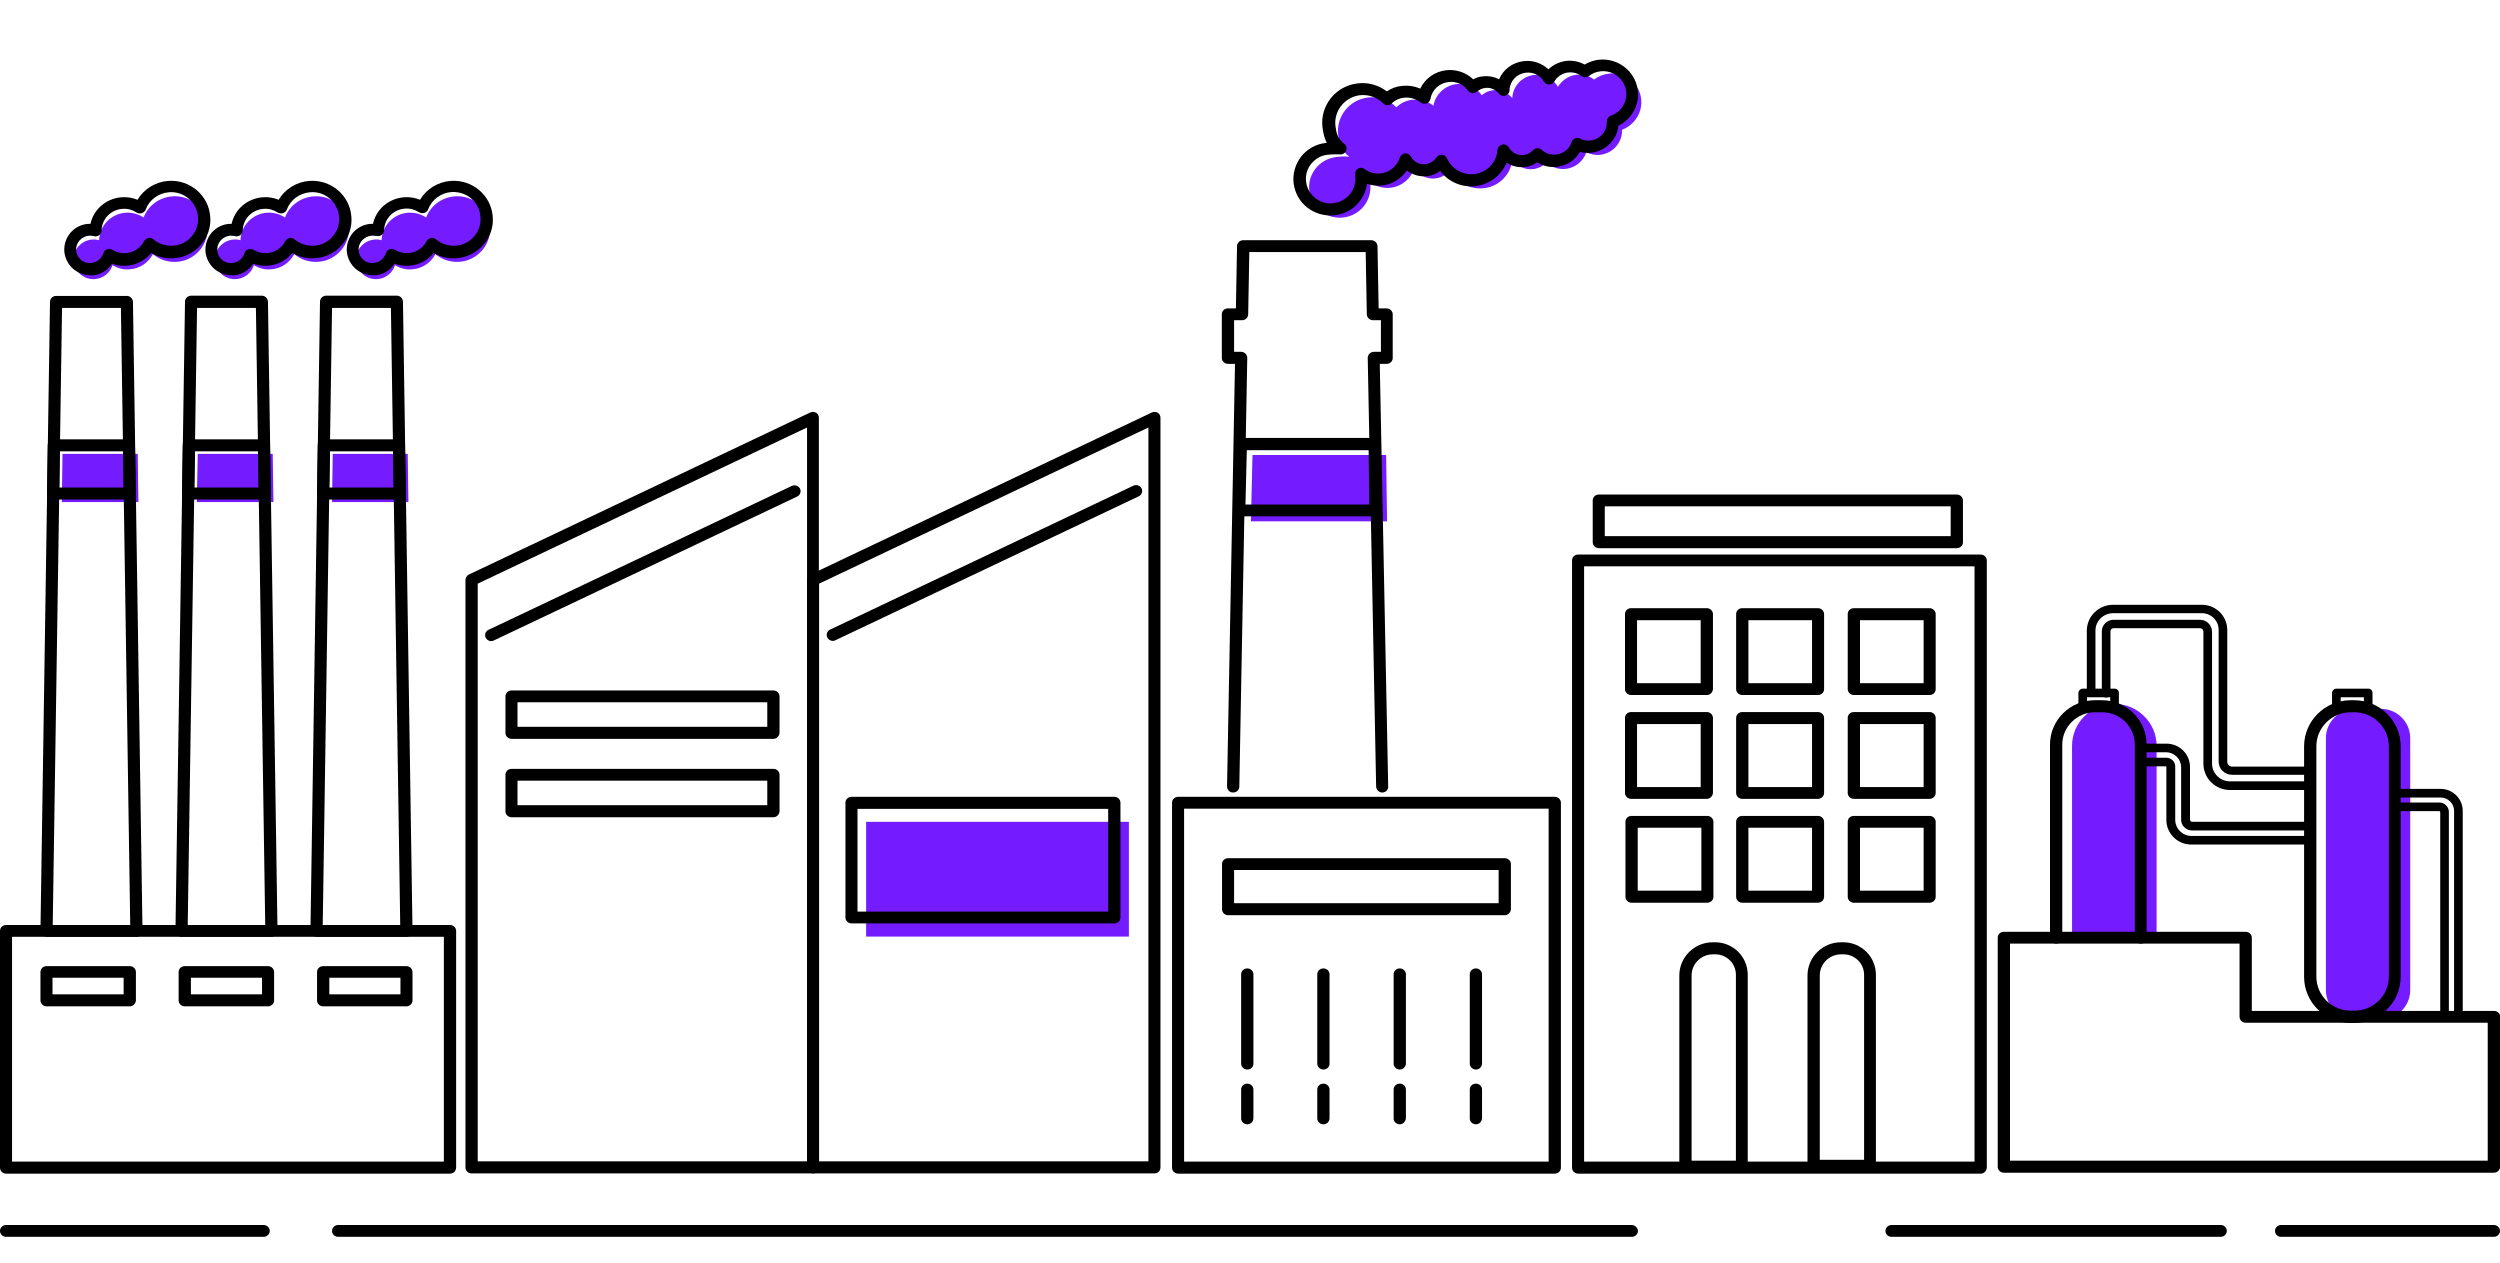 <?xml version="1.0" encoding="utf-8"?>
<!-- Generator: Adobe Illustrator 26.1.0, SVG Export Plug-In . SVG Version: 6.00 Build 0)  -->
<svg version="1.1" xmlns="http://www.w3.org/2000/svg" xmlns:xlink="http://www.w3.org/1999/xlink" x="0px" y="0px"
	 viewBox="0 0 1100 555.6" enable-background="new 0 0 1100 555.6" xml:space="preserve">
<g id="Layer_2">
</g>
<g id="Layer_1">
	<path id="XMLID_8608_" fill="#741CFF" d="M722.1,43.5c-0.8-7-7.3-12-14.3-11.1c-2.4,0.3-4.6,1.2-6.4,2.6c-2.1-1.6-4.9-2.4-7.8-2.1
		c-3.5,0.4-6.4,2.5-8.1,5.3c-2.1-3.6-6.2-5.7-10.6-5.2c-5.3,0.6-9.3,5-9.5,10.2c-1.9-2.4-5-3.9-8.4-3.5c-1.9,0.2-3.7,1-5,2.2
		c-2.4-3.4-6.6-5.4-11.1-4.9c-5.3,0.6-9.3,4.6-10.2,9.5c-2.5-2-5.8-3-9.3-2.6c-2.7,0.3-5.2,1.5-7,3.3c-3.1-3.2-7.7-4.9-12.5-4.3
		c-8.2,1-14.1,8.4-13.1,16.5c0.4,3.3,1.2,6.7,4.9,9.6c0,0.1-1-0.5-5.8,0.1c-7.4,0.9-12.7,7.5-11.8,14.9c0.9,7.3,7.6,12.6,15,11.7
		c7.4-0.9,12.7-7.5,11.8-14.9c0-0.2-0.1-0.5-0.1-0.7c2.5,1.9,5.7,2.9,9.1,2.5c5.1-0.6,9.1-4.2,10.5-8.8c1.8,3.2,5.3,5.2,9.2,4.7
		c2.8-0.3,5.2-1.9,6.6-4.1c2.4,5.6,8.4,9.2,14.8,8.4c6.9-0.8,12-6.4,12.5-13c1.8,3.1,5.3,5.1,9.2,4.6c2.3-0.3,4.3-1.4,5.7-2.9
		c2.2,2,5.3,3.2,8.6,2.8c4.3-0.5,7.7-3.5,9-7.3c1.8,0.9,4,1.4,6.2,1.1c5.6-0.7,9.7-5.5,9.5-11C719.2,55,722.8,49.5,722.1,43.5z"/>
	<path id="XMLID_8607_" fill="#741CFF" d="M200,86.4c-5.8,0.5-10.6,4.2-12.5,9.3c-2.3-1.5-5-2.3-8-2.1c-6.5,0.5-11.4,5.8-11.6,12.1
		c-1-0.3-2-0.4-3.1-0.3c-4.8,0.4-8.5,4.6-8.1,9.4c0.4,4.8,4.6,8.4,9.4,8c3.7-0.3,6.7-2.8,7.7-6.1c2.2,1.3,4.8,2.1,7.6,1.8
		c4.5-0.3,8.2-3,10.2-6.7c2.8,2.4,6.6,3.7,10.6,3.4c8-0.6,14-7.6,13.4-15.5C215.1,91.7,208,85.7,200,86.4z"/>
	<path id="XMLID_8606_" fill="#741CFF" d="M137.9,86.4c-5.8,0.5-10.6,4.2-12.5,9.3c-2.3-1.5-5-2.3-8-2.1
		c-6.5,0.5-11.4,5.8-11.6,12.1c-1-0.3-2-0.4-3.1-0.3c-4.8,0.4-8.5,4.6-8.1,9.4c0.4,4.8,4.6,8.4,9.4,8c3.7-0.3,6.7-2.8,7.7-6.1
		c2.2,1.3,4.8,2.1,7.6,1.8c4.5-0.3,8.2-3,10.2-6.7c2.8,2.4,6.6,3.7,10.6,3.4c8-0.6,14-7.6,13.4-15.5
		C152.9,91.7,145.9,85.7,137.9,86.4z"/>
	<path id="XMLID_8605_" fill="#741CFF" d="M75.7,86.4c-5.8,0.5-10.6,4.2-12.5,9.3c-2.3-1.5-5-2.3-8-2.1c-6.5,0.5-11.4,5.8-11.6,12.1
		c-1-0.3-2-0.4-3.1-0.3c-4.8,0.4-8.5,4.6-8.1,9.4c0.4,4.8,4.6,8.4,9.4,8c3.7-0.3,6.7-2.8,7.7-6.1c2.2,1.3,4.8,2.1,7.6,1.8
		c4.5-0.3,8.2-3,10.2-6.7c2.8,2.4,6.6,3.7,10.6,3.4c8-0.6,14-7.6,13.4-15.5C90.8,91.7,83.8,85.7,75.7,86.4z"/>
	<polygon id="XMLID_8604_" fill="#741CFF" points="609.9,200.2 551.1,200.2 550.4,229.4 610.3,229.4 	"/>
	<polygon id="XMLID_8603_" fill="#741CFF" points="60.9,220.9 27.2,220.9 27.5,199.7 60.6,199.7 	"/>
	<polygon id="XMLID_8602_" fill="#741CFF" points="120.3,220.9 86.6,220.9 87,199.7 120,199.7 	"/>
	<polygon id="XMLID_8601_" fill="#741CFF" points="179.7,220.9 146.1,220.9 146.4,199.7 179.4,199.7 	"/>
	<path id="XMLID_8600_" fill="#741CFF" d="M1036.2,448.5h11.5c7,0,12.8-5.8,12.8-12.8v-111c0-7-5.8-12.8-12.8-12.8h-11.5
		c-7,0-12.8,5.8-12.8,12.8v111C1023.4,442.7,1029.2,448.5,1036.2,448.5z"/>
	<path id="XMLID_8599_" fill="#741CFF" d="M948.9,412.6v-84.5c0-10.1-8.4-18.4-18.6-18.4h0c-10.2,0-18.6,8.3-18.6,18.4v84.5H948.9z"
		/>
	<rect id="XMLID_8598_" x="381.1" y="361.6" fill="#741CFF" width="115.6" height="50.5"/>
	<g id="XMLID_8574_">
		<path id="XMLID_8575_" d="M357.8,516.3H207.5c-1.5,0-2.7-1.2-2.7-2.6V255.2c0-1,0.6-1.9,1.5-2.4l150.2-71.3
			c0.8-0.4,1.8-0.3,2.6,0.1c0.8,0.5,1.2,1.3,1.2,2.2v329.7C360.4,515.1,359.3,516.3,357.8,516.3z M210.2,511h144.9V188.1
			l-144.9,68.7V511z"/>
	</g>
	<g id="XMLID_8570_">
		<path id="XMLID_8571_" d="M508,516.3H357.8c-1.5,0-2.7-1.2-2.7-2.6V255.2c0-1,0.6-1.9,1.5-2.4l150.2-71.3c0.8-0.4,1.8-0.3,2.6,0.1
			c0.8,0.5,1.2,1.3,1.2,2.2v329.7C510.7,515.1,509.5,516.3,508,516.3z M360.4,511h144.9V188.1l-144.9,68.7V511z"/>
	</g>
	<g id="XMLID_8566_">
		<path id="XMLID_8567_" d="M198,516.4H2.7c-1.5,0-2.7-1.2-2.7-2.6V409.6c0-1.5,1.2-2.6,2.7-2.6H198c1.5,0,2.7,1.2,2.7,2.6v104.1
			C200.7,515.2,199.5,516.4,198,516.4z M5.3,511.1h190v-98.9H5.3V511.1z"/>
	</g>
	<g id="XMLID_8562_">
		<path id="XMLID_8563_" d="M60,412.2H20.5c-0.7,0-1.4-0.3-1.9-0.8c-0.5-0.5-0.8-1.2-0.8-1.9L22,132.8c0-1.4,1.2-2.6,2.7-2.6h31.1
			c1.5,0,2.6,1.2,2.7,2.6l4.2,276.8c0,0.7-0.3,1.4-0.8,1.9C61.4,411.9,60.7,412.2,60,412.2z M23.2,407h34.1l-4.1-271.5H27.3
			L23.2,407z"/>
	</g>
	<g id="XMLID_8558_">
		<path id="XMLID_8559_" d="M57.1,219.8H23.4c-0.7,0-1.4-0.3-1.9-0.8c-0.5-0.5-0.8-1.2-0.8-1.9l0.3-21.2c0-1.4,1.2-2.6,2.7-2.6h33
			c1.5,0,2.6,1.2,2.7,2.6l0.3,21.2c0,0.7-0.3,1.4-0.8,1.9C58.5,219.5,57.8,219.8,57.1,219.8z M26.1,214.5h28.3l-0.2-15.9H26.3
			L26.1,214.5z"/>
	</g>
	<g id="XMLID_8554_">
		<path id="XMLID_8555_" d="M119.4,412.2H79.9c-0.7,0-1.4-0.3-1.9-0.8c-0.5-0.5-0.8-1.2-0.8-1.9l4.2-276.8c0-1.4,1.2-2.6,2.7-2.6
			h31.1c1.5,0,2.6,1.2,2.7,2.6l4.2,276.8c0,0.7-0.3,1.4-0.8,1.9C120.8,411.9,120.1,412.2,119.4,412.2z M82.6,407h34.1l-4.1-271.5
			H86.7L82.6,407z"/>
	</g>
	<g id="XMLID_8550_">
		<path id="XMLID_8551_" d="M116.5,219.8H82.8c-0.7,0-1.4-0.3-1.9-0.8c-0.5-0.5-0.8-1.2-0.8-1.9l0.3-21.2c0-1.4,1.2-2.6,2.7-2.6h33
			c1.5,0,2.6,1.2,2.7,2.6l0.3,21.2c0,0.7-0.3,1.4-0.8,1.9C117.9,219.5,117.2,219.8,116.5,219.8z M85.5,214.5h28.3l-0.2-15.9H85.8
			L85.5,214.5z"/>
	</g>
	<g id="XMLID_8546_">
		<path id="XMLID_8547_" d="M178.8,412.2h-39.5c-0.7,0-1.4-0.3-1.9-0.8c-0.5-0.5-0.8-1.2-0.8-1.9l4.2-276.8c0-1.4,1.2-2.6,2.7-2.6
			h31.1c1.5,0,2.6,1.2,2.7,2.6l4.2,276.8c0,0.7-0.3,1.4-0.8,1.9C180.2,411.9,179.5,412.2,178.8,412.2z M142,407h34.1L172,135.5
			h-25.9L142,407z"/>
	</g>
	<g id="XMLID_8542_">
		<path id="XMLID_8543_" d="M175.9,219.8h-33.7c-0.7,0-1.4-0.3-1.9-0.8c-0.5-0.5-0.8-1.2-0.8-1.9l0.3-21.2c0-1.4,1.2-2.6,2.7-2.6h33
			c1.5,0,2.6,1.2,2.7,2.6l0.3,21.2c0,0.7-0.3,1.4-0.8,1.9C177.3,219.5,176.6,219.8,175.9,219.8z M144.9,214.5h28.3l-0.2-15.9h-27.8
			L144.9,214.5z"/>
	</g>
	<g id="XMLID_8538_">
		<path id="XMLID_8539_" d="M605.1,227.2h-59.9c-0.7,0-1.4-0.3-1.9-0.8c-0.5-0.5-0.8-1.2-0.8-1.9l0.7-29.2c0-1.4,1.2-2.6,2.7-2.6
			h58.8c1.5,0,2.6,1.2,2.7,2.6l0.4,29.2c0,0.7-0.3,1.4-0.8,1.9C606.5,227,605.8,227.2,605.1,227.2z M548,222h54.5l-0.3-23.9h-53.6
			L548,222z"/>
	</g>
	<g id="XMLID_8536_">
		<path id="XMLID_8537_" d="M216.1,282.1c-1,0-1.9-0.6-2.4-1.5c-0.6-1.3-0.1-2.9,1.3-3.5l133.4-63.3c1.3-0.6,2.9-0.1,3.6,1.2
			c0.6,1.3,0.1,2.9-1.3,3.5l-133.4,63.3C216.9,282,216.5,282.1,216.1,282.1z"/>
	</g>
	<g id="XMLID_8534_">
		<path id="XMLID_8535_" d="M366.4,282c-1,0-1.9-0.6-2.4-1.5c-0.6-1.3-0.1-2.9,1.3-3.5l133.4-63.3c1.3-0.6,2.9-0.1,3.6,1.2
			c0.6,1.3,0.1,2.9-1.3,3.5l-133.4,63.3C367.1,282,366.8,282,366.4,282z"/>
	</g>
	<g id="XMLID_8530_">
		<path id="XMLID_8531_" d="M57.1,442.8H20.5c-1.5,0-2.7-1.2-2.7-2.6v-12.5c0-1.5,1.2-2.6,2.7-2.6h36.6c1.5,0,2.7,1.2,2.7,2.6v12.5
			C59.7,441.6,58.5,442.8,57.1,442.8z M23.1,437.5h31.3v-7.3H23.1V437.5z"/>
	</g>
	<g id="XMLID_8526_">
		<path id="XMLID_8527_" d="M117.9,442.8H81.3c-1.5,0-2.7-1.2-2.7-2.6v-12.5c0-1.5,1.2-2.6,2.7-2.6h36.6c1.5,0,2.7,1.2,2.7,2.6v12.5
			C120.6,441.6,119.4,442.8,117.9,442.8z M84,437.5h31.3v-7.3H84V437.5z"/>
	</g>
	<g id="XMLID_8522_">
		<path id="XMLID_8523_" d="M178.8,442.8h-36.6c-1.5,0-2.7-1.2-2.7-2.6v-12.5c0-1.5,1.2-2.6,2.7-2.6h36.6c1.5,0,2.7,1.2,2.7,2.6
			v12.5C181.5,441.6,180.3,442.8,178.8,442.8z M144.9,437.5h31.3v-7.3h-31.3V437.5z"/>
	</g>
	<g id="XMLID_8518_">
		<path id="XMLID_8519_" d="M1035.8,450.1h-1.5c-11.3,0-20.5-9.1-20.5-20.3V328.4c0-11.2,9.2-20.3,20.5-20.3h1.5
			c11.3,0,20.5,9.1,20.5,20.3v101.3C1056.3,441,1047.1,450.1,1035.8,450.1z M1034.4,313.4c-8.4,0-15.2,6.7-15.2,15v101.3
			c0,8.3,6.8,15,15.2,15h1.5c8.4,0,15.2-6.7,15.2-15V328.4c0-8.3-6.8-15-15.2-15H1034.4z"/>
	</g>
	<g id="XMLID_8516_">
		<path id="XMLID_8517_" d="M942,415.2c-1.5,0-2.7-1.2-2.7-2.6v-85c0-7.8-6.4-14.2-14.4-14.2h-3.1c-7.9,0-14.4,6.4-14.4,14.2v85
			c0,1.5-1.2,2.6-2.7,2.6s-2.7-1.2-2.7-2.6v-85c0-10.7,8.8-19.5,19.7-19.5h3.1c10.9,0,19.7,8.7,19.7,19.5v85
			C944.6,414.1,943.4,415.2,942,415.2z"/>
	</g>
	<g id="XMLID_8512_">
		<path id="XMLID_8513_" d="M1042,312.7h-14c-1.1,0-1.9-0.8-1.9-1.9v-5.9c0-1,0.9-1.9,1.9-1.9h14c1.1,0,1.9,0.8,1.9,1.9v5.9
			C1043.9,311.8,1043,312.7,1042,312.7z M1029.9,308.9h10.2v-2.1h-10.2V308.9z"/>
	</g>
	<g id="XMLID_8508_">
		<path id="XMLID_8509_" d="M930.4,312.7h-14c-1.1,0-1.9-0.8-1.9-1.9v-5.9c0-1,0.9-1.9,1.9-1.9h14c1.1,0,1.9,0.8,1.9,1.9v5.9
			C932.3,311.8,931.4,312.7,930.4,312.7z M918.3,308.9h10.2v-2.1h-10.2V308.9z"/>
	</g>
	<g id="XMLID_8506_">
		<path id="XMLID_8507_" d="M1016.5,340.9h-34.4c-3.3,0-5.9-2.6-5.9-5.8v-58c0-4-3.3-7.3-7.4-7.3h-39c-4.3,0-7.8,3.4-7.8,7.7v26.1
			c0,1-0.9,1.9-1.9,1.9c-1.1,0-1.9-0.8-1.9-1.9v-26.1c0-6.3,5.2-11.4,11.6-11.4h39c6.2,0,11.2,5,11.2,11.1v58c0,1.1,0.9,2.1,2.1,2.1
			h34.4c1.1,0,1.9,0.8,1.9,1.9C1018.4,340.1,1017.6,340.9,1016.5,340.9z"/>
	</g>
	<g id="XMLID_8504_">
		<path id="XMLID_8505_" d="M1016.5,347.6h-35.3c-6.5,0-11.7-5.2-11.7-11.6v-58.1c0-0.8-0.7-1.5-1.5-1.5h-38c-0.8,0-1.4,0.6-1.4,1.4
			v27.2c0,1-0.9,1.9-1.9,1.9c-1.1,0-1.9-0.8-1.9-1.9v-27.2c0-2.8,2.3-5.1,5.2-5.1h38c2.9,0,5.3,2.4,5.3,5.3V336
			c0,4.3,3.6,7.8,7.9,7.8h35.3c1.1,0,1.9,0.8,1.9,1.9S1017.6,347.6,1016.5,347.6z"/>
	</g>
	<g id="XMLID_8502_">
		<path id="XMLID_8503_" d="M1016.5,365.4h-52c-2.6,0-4.8-2.1-4.8-4.7v-23.1c0-3.6-3-6.6-6.6-6.6H942c-1.1,0-1.9-0.8-1.9-1.9
			c0-1,0.9-1.9,1.9-1.9h11.2c5.8,0,10.4,4.6,10.4,10.3v23.1c0,0.5,0.4,1,1,1h52c1.1,0,1.9,0.8,1.9,1.9S1017.6,365.4,1016.5,365.4z"
			/>
	</g>
	<g id="XMLID_8500_">
		<path id="XMLID_8501_" d="M1016.5,371.6h-52.4c-6,0-10.9-4.9-10.9-10.8v-23.5c0,0,0-0.1-0.1-0.1H942c-1.1,0-1.9-0.8-1.9-1.9
			s0.9-1.9,1.9-1.9h11.2c2.1,0,3.9,1.7,3.9,3.8v23.5c0,3.9,3.2,7.1,7.1,7.1h52.4c1.1,0,1.9,0.8,1.9,1.9S1017.6,371.6,1016.5,371.6z"
			/>
	</g>
	<g id="XMLID_8498_">
		<path id="XMLID_8499_" d="M1081.7,447c-1.1,0-1.9-0.8-1.9-1.9v-88.3c0-3.3-2.7-5.9-6-5.9h-20.1c-1.1,0-1.9-0.8-1.9-1.9
			c0-1,0.9-1.9,1.9-1.9h20.1c5.4,0,9.8,4.3,9.8,9.7v88.3C1083.6,446.2,1082.7,447,1081.7,447z"/>
	</g>
	<g id="XMLID_8496_">
		<path id="XMLID_8497_" d="M1075.6,447c-1.1,0-1.9-0.8-1.9-1.9v-87.8c0-0.2-0.2-0.4-0.4-0.4h-19.7c-1.1,0-1.9-0.8-1.9-1.9
			s0.9-1.9,1.9-1.9h19.7c2.3,0,4.2,1.9,4.2,4.1v87.8C1077.5,446.2,1076.7,447,1075.6,447z"/>
	</g>
	<g id="XMLID_8492_">
		<path id="XMLID_8493_" d="M1097.3,516H881.7c-1.5,0-2.7-1.2-2.7-2.6V412.6c0-1.5,1.2-2.6,2.7-2.6h106.4c1.5,0,2.7,1.2,2.7,2.6
			v32.2h106.6c1.5,0,2.7,1.2,2.7,2.6v65.9C1100,514.8,1098.8,516,1097.3,516z M884.3,510.7h210.3V450H988.1c-1.5,0-2.7-1.2-2.7-2.6
			v-32.2h-101V510.7z"/>
	</g>
	<g id="XMLID_8488_">
		<path id="XMLID_8489_" d="M164,121.1c-2.7,0-5.3-1-7.4-2.7c-2.3-2-3.7-4.7-4-7.7c-0.2-3,0.7-5.9,2.7-8.3c2-2.3,4.8-3.7,7.8-3.9
			c0.3,0,0.7,0,1,0c1.4-6.4,6.9-11.2,13.7-11.7c2.4-0.2,4.8,0.2,7,1.1c2.8-4.7,7.9-7.9,13.5-8.3l0,0c9.5-0.7,17.8,6.3,18.5,15.7
			c0.4,4.5-1.1,9-4.1,12.4c-3,3.5-7.2,5.6-11.8,5.9c-3.6,0.3-7.1-0.5-10.1-2.3c-2.6,3.2-6.4,5.3-10.7,5.6c-2.2,0.2-4.5-0.1-6.5-0.9
			c-1.9,3-5.1,4.9-8.8,5.2C164.6,121.1,164.3,121.1,164,121.1z M164,103.7c-0.2,0-0.3,0-0.5,0c-1.6,0.1-3.1,0.9-4.2,2.1
			c-1.1,1.2-1.6,2.8-1.5,4.4c0.1,1.6,0.9,3.1,2.1,4.1c1.2,1.1,2.8,1.6,4.5,1.4c2.5-0.2,4.6-1.9,5.4-4.3c0.2-0.8,0.8-1.4,1.6-1.7
			c0.8-0.3,1.6-0.2,2.3,0.2c1.8,1.1,3.9,1.6,6,1.5c3.4-0.3,6.4-2.2,8-5.3c0.4-0.7,1.1-1.2,1.9-1.4c0.8-0.2,1.6,0.1,2.2,0.6
			c2.4,2,5.5,3,8.7,2.8c3.2-0.2,6.1-1.7,8.1-4.1c2.1-2.4,3.1-5.4,2.8-8.6c-0.2-3.1-1.7-6-4.1-8.1c-2.4-2-5.5-3-8.7-2.8l0,0
			c-4.6,0.4-8.6,3.3-10.2,7.6c-0.3,0.8-0.9,1.3-1.7,1.6c-0.8,0.2-1.6,0.1-2.3-0.3c-1.9-1.2-4-1.8-6.3-1.6c-5.1,0.4-9,4.5-9.1,9.5
			c0,0.8-0.4,1.6-1.1,2.1c-0.7,0.5-1.5,0.6-2.3,0.4C165.1,103.8,164.5,103.7,164,103.7z"/>
	</g>
	<g id="XMLID_8484_">
		<path id="XMLID_8485_" d="M101.8,121.1c-2.7,0-5.3-1-7.4-2.7c-2.3-2-3.7-4.7-4-7.7c-0.2-3,0.7-5.9,2.7-8.3c2-2.3,4.8-3.7,7.8-3.9
			c0.3,0,0.7,0,1,0c1.4-6.4,6.9-11.2,13.7-11.7c2.4-0.2,4.8,0.2,7,1.1c2.8-4.7,7.9-7.9,13.5-8.3l0,0c9.5-0.7,17.8,6.3,18.5,15.7
			c0.4,4.5-1.1,9-4.1,12.4c-3,3.5-7.2,5.6-11.8,5.9c-3.6,0.3-7.1-0.5-10.1-2.3c-2.6,3.2-6.4,5.3-10.7,5.6c-2.2,0.2-4.5-0.1-6.5-0.9
			c-1.9,3-5.1,4.9-8.8,5.2C102.4,121.1,102.1,121.1,101.8,121.1z M101.8,103.7c-0.2,0-0.3,0-0.5,0c-1.6,0.1-3.1,0.9-4.2,2.1
			c-1.1,1.2-1.6,2.8-1.5,4.4c0.1,1.6,0.9,3.1,2.1,4.1c1.2,1.1,2.8,1.6,4.5,1.4c2.5-0.2,4.6-1.9,5.4-4.3c0.2-0.8,0.8-1.4,1.6-1.7
			c0.8-0.3,1.6-0.2,2.3,0.2c1.8,1.1,3.9,1.6,6,1.5c3.4-0.3,6.4-2.2,8-5.3c0.4-0.7,1.1-1.2,1.9-1.4c0.8-0.2,1.6,0.1,2.2,0.6
			c2.4,2,5.5,3,8.7,2.8c3.2-0.2,6.1-1.7,8.1-4.1c2.1-2.4,3.1-5.4,2.8-8.6c-0.5-6.5-6.3-11.4-12.8-10.8l0,0
			c-4.6,0.4-8.6,3.3-10.2,7.6c-0.3,0.8-0.9,1.3-1.7,1.6c-0.8,0.2-1.6,0.1-2.3-0.3c-1.9-1.2-4-1.8-6.3-1.6c-5.1,0.4-9,4.5-9.1,9.5
			c0,0.8-0.4,1.6-1.1,2.1c-0.7,0.5-1.5,0.6-2.3,0.4C103,103.8,102.4,103.7,101.8,103.7z"/>
	</g>
	<g id="XMLID_8480_">
		<path id="XMLID_8481_" d="M39.7,121.1c-2.7,0-5.3-1-7.4-2.7c-2.3-2-3.7-4.7-4-7.7c-0.2-3,0.7-5.9,2.7-8.3c2-2.3,4.8-3.7,7.8-3.9
			c0.3,0,0.7,0,1,0c1.4-6.4,6.9-11.2,13.7-11.7c2.4-0.2,4.8,0.2,7,1.1c2.8-4.7,7.9-7.9,13.5-8.3l0,0c9.5-0.7,17.8,6.3,18.5,15.7
			c0.4,4.5-1.1,9-4.1,12.4c-3,3.5-7.2,5.6-11.8,5.9c-3.6,0.3-7.1-0.5-10.1-2.3c-2.6,3.2-6.4,5.3-10.7,5.6c-2.2,0.2-4.5-0.1-6.5-0.9
			c-1.9,3-5.1,4.9-8.8,5.2C40.3,121.1,40,121.1,39.7,121.1z M39.7,103.7c-0.2,0-0.3,0-0.5,0c-1.6,0.1-3.1,0.9-4.2,2.1
			c-1.1,1.2-1.6,2.8-1.5,4.4c0.1,1.6,0.9,3.1,2.1,4.1c1.2,1.1,2.8,1.6,4.5,1.4c2.5-0.2,4.6-1.9,5.4-4.3c0.2-0.8,0.8-1.4,1.6-1.7
			c0.8-0.3,1.6-0.2,2.3,0.2c1.8,1.1,3.9,1.6,6,1.5c3.4-0.3,6.4-2.2,8-5.3c0.4-0.7,1.1-1.2,1.9-1.4c0.8-0.2,1.6,0.1,2.2,0.6
			c2.4,2,5.5,3,8.7,2.8c3.2-0.2,6.1-1.7,8.1-4.1c2.1-2.4,3.1-5.4,2.8-8.6c-0.5-6.5-6.3-11.4-12.8-10.8l0,0
			c-4.6,0.4-8.6,3.3-10.2,7.6c-0.3,0.8-0.9,1.3-1.7,1.6c-0.8,0.2-1.6,0.1-2.3-0.3c-1.9-1.2-4-1.8-6.3-1.6c-5.1,0.4-9,4.5-9.1,9.5
			c0,0.8-0.4,1.6-1.1,2.1c-0.7,0.5-1.5,0.6-2.3,0.4C40.8,103.8,40.2,103.7,39.7,103.7z"/>
	</g>
	<g id="XMLID_8476_">
		<path id="XMLID_8477_" d="M585.3,94.8c-3.6,0-7.1-1.2-10-3.4c-3.4-2.6-5.5-6.4-6.1-10.7c-0.5-4.2,0.7-8.4,3.3-11.8
			c2.7-3.4,6.5-5.5,10.8-6c0.2,0,0.3,0,0.5-0.1c-1.2-2.2-1.6-4.5-1.9-6.7c-1.2-9.6,5.8-18.3,15.4-19.4c4.6-0.6,9.2,0.7,12.9,3.5
			c2-1.3,4.2-2.2,6.6-2.4c2.8-0.3,5.6,0.1,8.1,1.2c2.1-4.4,6.3-7.5,11.4-8.1c4.4-0.5,8.8,1,11.9,4c1.3-0.7,2.7-1.2,4.3-1.3
			c2.5-0.3,5,0.2,7.1,1.3c1.8-4.3,5.8-7.4,10.8-8c4.1-0.5,8,0.9,10.9,3.6c2.1-2,4.8-3.3,7.8-3.7c2.8-0.3,5.6,0.2,8.1,1.6
			c1.9-1.1,3.9-1.8,6.1-2.1c8.5-1,16.3,5,17.3,13.4v0c0.8,6.6-2.6,12.7-8.5,15.6c-0.6,6.1-5.5,11.1-11.8,11.9
			c-1.7,0.2-3.5,0.1-5.1-0.4c-2.1,3.6-5.8,6.1-10,6.6c-3.1,0.4-6.2-0.3-8.8-2c-1.6,1.2-3.5,1.9-5.5,2.1c-2.9,0.3-5.7-0.4-8-1.9
			c-2.3,5.5-7.4,9.5-13.6,10.3c-6.1,0.7-12.1-1.9-15.6-6.7c-1.7,1.3-3.6,2.1-5.8,2.3c-3.3,0.4-6.4-0.6-8.9-2.5
			c-2.4,3.6-6.3,6.1-10.8,6.6c-2.3,0.3-4.5,0-6.7-0.7c-1,7.1-6.6,12.9-14.1,13.8C586.6,94.8,585.9,94.8,585.3,94.8z M587.3,67.9
			c-1.1,0-2.3,0.1-3.2,0.2c-2.9,0.3-5.4,1.8-7.2,4c-1.8,2.3-2.6,5.1-2.2,7.9c0.3,2.8,1.8,5.4,4.1,7.2c2.3,1.8,5.1,2.6,8,2.2
			c5.9-0.7,10.2-6.1,9.5-11.9c0-0.1,0-0.2,0-0.3l0-0.3c-0.2-1.1,0.3-2.1,1.2-2.7c0.9-0.6,2.1-0.5,3,0.2c2.1,1.6,4.6,2.2,7.1,1.9
			c3.9-0.5,7.1-3.2,8.3-6.9c0.3-1,1.2-1.8,2.3-1.9c1.1-0.1,2.1,0.4,2.6,1.4c1.3,2.4,3.9,3.7,6.5,3.3c1.9-0.2,3.6-1.3,4.7-2.9
			c0.5-0.8,1.5-1.3,2.5-1.2c1,0.1,1.8,0.7,2.2,1.6c2,4.6,7,7.5,12,6.9c5.5-0.7,9.8-5.1,10.2-10.6c0.1-1.2,0.9-2.1,2.1-2.4
			c1.1-0.3,2.3,0.3,2.9,1.3c1.3,2.3,3.9,3.6,6.5,3.3c1.6-0.2,3-0.9,4.1-2.1c0.5-0.5,1.1-0.8,1.9-0.9c0.7,0,1.4,0.2,1.9,0.7
			c1.8,1.6,4.1,2.4,6.5,2.1c3.1-0.4,5.8-2.5,6.7-5.5c0.2-0.7,0.8-1.3,1.5-1.6c0.7-0.3,1.5-0.3,2.2,0.1c1.4,0.7,3,1,4.7,0.8
			c4.2-0.5,7.3-4.1,7.1-8.3c0-1.2,0.7-2.2,1.8-2.6c4.5-1.6,7.3-6,6.7-10.7c-0.7-5.5-5.8-9.5-11.4-8.8c-1.8,0.2-3.6,0.9-5,2.1
			c-1,0.7-2.3,0.7-3.2,0c-1.7-1.3-3.8-1.8-5.9-1.6c-2.6,0.3-4.8,1.8-6.1,4c-0.5,0.8-1.3,1.3-2.3,1.3c-0.9,0-1.8-0.5-2.3-1.3
			c-1.6-2.8-4.8-4.3-8-3.9c-4,0.5-7,3.7-7.1,7.7c0,1.1-0.8,2.1-1.8,2.4c-1.1,0.3-2.2,0-2.9-0.9c-1.4-1.8-3.7-2.8-6-2.5
			c-1.3,0.2-2.6,0.7-3.6,1.6c-0.6,0.5-1.3,0.7-2.1,0.7c-0.8-0.1-1.4-0.5-1.9-1.1c-1.9-2.8-5.2-4.2-8.6-3.8c-4,0.5-7.2,3.4-7.9,7.4
			c-0.2,0.9-0.8,1.7-1.7,2c-0.9,0.3-1.9,0.2-2.6-0.4c-2.1-1.6-4.7-2.4-7.3-2.1c-2.1,0.2-4,1.1-5.5,2.6c-1.1,1-2.7,0.9-3.7-0.1
			c-2.7-2.7-6.4-4-10.2-3.6c-6.7,0.8-11.6,6.9-10.8,13.6c0.4,2.9,0.9,5.5,3.9,7.8c0.6,0.4,0.9,1.1,1,1.8c0.1,0.8-0.3,1.6-0.9,2.2
			c-0.7,0.6-1.5,0.8-2.5,0.6C588.4,68,587.8,67.9,587.3,67.9z"/>
	</g>
	<g id="XMLID_8472_">
		<path id="XMLID_8473_" d="M684.1,516.4H518.4c-1.5,0-2.7-1.2-2.7-2.6V353.2c0-1.5,1.2-2.6,2.7-2.6h165.7c1.5,0,2.7,1.2,2.7,2.6
			v160.6C686.8,515.2,685.6,516.4,684.1,516.4z M521,511.1h160.4V355.8H521V511.1z"/>
	</g>
	<g id="XMLID_8468_">
		<path id="XMLID_8469_" d="M871.5,516.4H694.4c-1.5,0-2.7-1.2-2.7-2.6V246.6c0-1.5,1.2-2.6,2.7-2.6h177.1c1.5,0,2.7,1.2,2.7,2.6
			v267.1C874.1,515.2,873,516.4,871.5,516.4z M697,511.1h171.8V249.2H697V511.1z"/>
	</g>
	<g id="XMLID_8464_">
		<path id="XMLID_8465_" d="M861,241.2H703.5c-1.5,0-2.7-1.2-2.7-2.6v-18.4c0-1.5,1.2-2.6,2.7-2.6H861c1.5,0,2.7,1.2,2.7,2.6v18.4
			C863.7,240,862.5,241.2,861,241.2z M706.1,235.9h152.2v-13.1H706.1V235.9z"/>
	</g>
	<g id="XMLID_8460_">
		<path id="XMLID_8461_" d="M751,305.8h-33.3c-1.5,0-2.7-1.2-2.7-2.6v-33c0-1.5,1.2-2.6,2.7-2.6H751c1.5,0,2.7,1.2,2.7,2.6v33
			C753.6,304.7,752.4,305.8,751,305.8z M720.3,300.6h28v-27.7h-28V300.6z"/>
	</g>
	<g id="XMLID_8456_">
		<path id="XMLID_8457_" d="M799.9,305.8h-33.3c-1.5,0-2.7-1.2-2.7-2.6v-33c0-1.5,1.2-2.6,2.7-2.6h33.3c1.5,0,2.7,1.2,2.7,2.6v33
			C802.6,304.7,801.4,305.8,799.9,305.8z M769.3,300.6h28v-27.7h-28V300.6z"/>
	</g>
	<g id="XMLID_8452_">
		<path id="XMLID_8453_" d="M751,351.5h-33.3c-1.5,0-2.7-1.2-2.7-2.6v-33c0-1.5,1.2-2.6,2.7-2.6H751c1.5,0,2.7,1.2,2.7,2.6v33
			C753.6,350.3,752.4,351.5,751,351.5z M720.3,346.3h28v-27.7h-28V346.3z"/>
	</g>
	<g id="XMLID_8448_">
		<path id="XMLID_8449_" d="M799.9,351.5h-33.3c-1.5,0-2.7-1.2-2.7-2.6v-33c0-1.5,1.2-2.6,2.7-2.6h33.3c1.5,0,2.7,1.2,2.7,2.6v33
			C802.6,350.3,801.4,351.5,799.9,351.5z M769.3,346.3h28v-27.7h-28V346.3z"/>
	</g>
	<g id="XMLID_8444_">
		<path id="XMLID_8445_" d="M751.2,397.2h-33.3c-1.5,0-2.7-1.2-2.7-2.6v-33c0-1.5,1.2-2.6,2.7-2.6h33.3c1.5,0,2.7,1.2,2.7,2.6v33
			C753.9,396,752.7,397.2,751.2,397.2z M720.6,391.9h28v-27.7h-28V391.9z"/>
	</g>
	<g id="XMLID_8440_">
		<path id="XMLID_8441_" d="M799.9,397.2h-33.3c-1.5,0-2.7-1.2-2.7-2.6v-33c0-1.5,1.2-2.6,2.7-2.6h33.3c1.5,0,2.7,1.2,2.7,2.6v33
			C802.6,396,801.4,397.2,799.9,397.2z M769.3,391.9h28v-27.7h-28V391.9z"/>
	</g>
	<g id="XMLID_8436_">
		<path id="XMLID_8437_" d="M849,305.8h-33.3c-1.5,0-2.7-1.2-2.7-2.6v-33c0-1.5,1.2-2.6,2.7-2.6H849c1.5,0,2.7,1.2,2.7,2.6v33
			C851.7,304.7,850.5,305.8,849,305.8z M818.4,300.6h28v-27.7h-28V300.6z"/>
	</g>
	<g id="XMLID_8432_">
		<path id="XMLID_8433_" d="M849,351.5h-33.3c-1.5,0-2.7-1.2-2.7-2.6v-33c0-1.5,1.2-2.6,2.7-2.6H849c1.5,0,2.7,1.2,2.7,2.6v33
			C851.7,350.3,850.5,351.5,849,351.5z M818.4,346.3h28v-27.7h-28V346.3z"/>
	</g>
	<g id="XMLID_8428_">
		<path id="XMLID_8429_" d="M849,397.2h-33.3c-1.5,0-2.7-1.2-2.7-2.6v-33c0-1.5,1.2-2.6,2.7-2.6H849c1.5,0,2.7,1.2,2.7,2.6v33
			C851.7,396,850.5,397.2,849,397.2z M818.4,391.9h28v-27.7h-28V391.9z"/>
	</g>
	<g id="XMLID_8426_">
		<path id="XMLID_8427_" d="M608.2,348.7c-1.4,0-2.6-1.1-2.7-2.6l-3.7-188.6c0-0.7,0.3-1.4,0.8-1.9c0.5-0.5,1.2-0.8,1.9-0.8h3.1
			v-13.9h-3.5c-1.4,0-2.6-1.1-2.7-2.6l-0.5-27.4h-51.2l-0.5,27.4c0,1.4-1.2,2.6-2.7,2.6H543v13.9h3.1c0.7,0,1.4,0.3,1.9,0.8
			c0.5,0.5,0.8,1.2,0.8,1.9l-3.5,188.6c0,1.4-1.2,2.6-2.7,2.6c0,0,0,0-0.1,0c-1.5,0-2.6-1.2-2.6-2.7l3.5-185.9h-3.1
			c-1.5,0-2.7-1.2-2.7-2.6v-19.2c0-1.5,1.2-2.6,2.7-2.6h3.5l0.5-27.4c0-1.4,1.2-2.6,2.7-2.6h56.4c1.4,0,2.6,1.1,2.7,2.6l0.5,27.4
			h3.5c1.5,0,2.7,1.2,2.7,2.6v19.2c0,1.5-1.2,2.6-2.7,2.6h-3l3.7,185.9C610.9,347.5,609.7,348.7,608.2,348.7
			C608.3,348.7,608.2,348.7,608.2,348.7z"/>
	</g>
	<g id="XMLID_8424_">
		<path id="XMLID_8425_" d="M548.8,470.6c-1.5,0-2.7-1.2-2.7-2.6v-39.3c0-1.5,1.2-2.6,2.7-2.6s2.7,1.2,2.7,2.6V468
			C551.5,469.5,550.3,470.6,548.8,470.6z"/>
	</g>
	<g id="XMLID_8422_">
		<path id="XMLID_8423_" d="M582.3,470.6c-1.5,0-2.7-1.2-2.7-2.6v-39.3c0-1.5,1.2-2.6,2.7-2.6c1.5,0,2.7,1.2,2.7,2.6V468
			C585,469.5,583.8,470.6,582.3,470.6z"/>
	</g>
	<g id="XMLID_8420_">
		<path id="XMLID_8421_" d="M615.9,470.6c-1.5,0-2.7-1.2-2.7-2.6v-39.3c0-1.5,1.2-2.6,2.7-2.6c1.5,0,2.7,1.2,2.7,2.6V468
			C618.5,469.5,617.3,470.6,615.9,470.6z"/>
	</g>
	<g id="XMLID_8418_">
		<path id="XMLID_8419_" d="M649.4,470.6c-1.5,0-2.7-1.2-2.7-2.6v-39.3c0-1.5,1.2-2.6,2.7-2.6s2.7,1.2,2.7,2.6V468
			C652,469.5,650.9,470.6,649.4,470.6z"/>
	</g>
	<g id="XMLID_8416_">
		<path id="XMLID_8417_" d="M548.8,494.7c-1.5,0-2.7-1.2-2.7-2.6v-12.7c0-1.5,1.2-2.6,2.7-2.6s2.7,1.2,2.7,2.6V492
			C551.5,493.5,550.3,494.7,548.8,494.7z"/>
	</g>
	<g id="XMLID_8414_">
		<path id="XMLID_8415_" d="M582.3,494.7c-1.5,0-2.7-1.2-2.7-2.6v-12.7c0-1.5,1.2-2.6,2.7-2.6c1.5,0,2.7,1.2,2.7,2.6V492
			C585,493.5,583.8,494.7,582.3,494.7z"/>
	</g>
	<g id="XMLID_8412_">
		<path id="XMLID_8413_" d="M615.9,494.7c-1.5,0-2.7-1.2-2.7-2.6v-12.7c0-1.5,1.2-2.6,2.7-2.6c1.5,0,2.7,1.2,2.7,2.6V492
			C618.5,493.5,617.3,494.7,615.9,494.7z"/>
	</g>
	<g id="XMLID_8410_">
		<path id="XMLID_8411_" d="M649.4,494.7c-1.5,0-2.7-1.2-2.7-2.6v-12.7c0-1.5,1.2-2.6,2.7-2.6s2.7,1.2,2.7,2.6V492
			C652,493.5,650.9,494.7,649.4,494.7z"/>
	</g>
	<g id="XMLID_8406_">
		<path id="XMLID_8407_" d="M662.1,402.7H540.4c-1.5,0-2.7-1.2-2.7-2.6v-19.9c0-1.5,1.2-2.6,2.7-2.6h121.7c1.5,0,2.7,1.2,2.7,2.6
			v19.9C664.7,401.5,663.5,402.7,662.1,402.7z M543,397.4h116.4v-14.6H543V397.4z"/>
	</g>
	<g id="XMLID_8402_">
		<path id="XMLID_8403_" d="M340.3,325.1H225.1c-1.5,0-2.7-1.2-2.7-2.6v-16.1c0-1.5,1.2-2.6,2.7-2.6h115.2c1.5,0,2.7,1.2,2.7,2.6
			v16.1C342.9,323.9,341.7,325.1,340.3,325.1z M227.7,319.8h109.9V309H227.7V319.8z"/>
	</g>
	<g id="XMLID_8398_">
		<path id="XMLID_8399_" d="M340.3,359.6H225.1c-1.5,0-2.7-1.2-2.7-2.6v-16.1c0-1.5,1.2-2.6,2.7-2.6h115.2c1.5,0,2.7,1.2,2.7,2.6
			v16.1C342.9,358.4,341.7,359.6,340.3,359.6z M227.7,354.3h109.9v-10.8H227.7V354.3z"/>
	</g>
	<g id="XMLID_8393_">
		<path id="XMLID_8397_" d="M717.9,539H148.8c-1.5,0-2.7,1.2-2.7,2.6c0,1.5,1.2,2.6,2.7,2.6h569.2c1.5,0,2.7-1.2,2.7-2.6
			C720.6,540.2,719.4,539,717.9,539z"/>
		<path id="XMLID_8396_" d="M116,539H2.7c-1.5,0-2.7,1.2-2.7,2.6c0,1.5,1.2,2.6,2.7,2.6H116c1.5,0,2.7-1.2,2.7-2.6
			C118.7,540.2,117.5,539,116,539z"/>
		<path id="XMLID_8395_" d="M1097.3,539h-93.6c-1.5,0-2.7,1.2-2.7,2.6c0,1.5,1.2,2.6,2.7,2.6h93.6c1.5,0,2.7-1.2,2.7-2.6
			C1100,540.2,1098.8,539,1097.3,539z"/>
		<path id="XMLID_8394_" d="M977.2,539H832.3c-1.5,0-2.7,1.2-2.7,2.6c0,1.5,1.2,2.6,2.7,2.6h144.8c1.5,0,2.7-1.2,2.7-2.6
			C979.8,540.2,978.6,539,977.2,539z"/>
	</g>
	<g id="XMLID_8389_">
		<path id="XMLID_8390_" d="M766.4,516h-24.8c-1.5,0-2.7-1.2-2.7-2.6v-84.2c0-8,6.6-14.6,14.7-14.6h1c8,0,14.4,6.4,14.4,14.3v84.4
			C769.1,514.8,767.9,516,766.4,516z M744.3,510.7h19.5v-81.8c0-5-4.1-9-9.1-9h-1c-5.2,0-9.4,4.2-9.4,9.3V510.7z"/>
	</g>
	<g id="XMLID_8385_">
		<path id="XMLID_8386_" d="M822.8,515.6H798c-1.5,0-2.7-1.2-2.7-2.6v-83.8c0-8,6.6-14.6,14.7-14.6h1c8,0,14.4,6.4,14.4,14.3V513
			C825.5,514.4,824.3,515.6,822.8,515.6z M800.7,510.3h19.5v-81.4c0-5-4.1-9-9.1-9h-1c-5.2,0-9.4,4.2-9.4,9.3V510.3z"/>
	</g>
	<g id="XMLID_8381_">
		<path id="XMLID_8382_" d="M490.3,406.3H374.7c-1.5,0-2.7-1.2-2.7-2.6v-50.5c0-1.5,1.2-2.6,2.7-2.6h115.6c1.5,0,2.7,1.2,2.7,2.6
			v50.5C493,405.2,491.8,406.3,490.3,406.3z M377.3,401.1h110.3v-45.2H377.3V401.1z"/>
	</g>
</g>
</svg>
